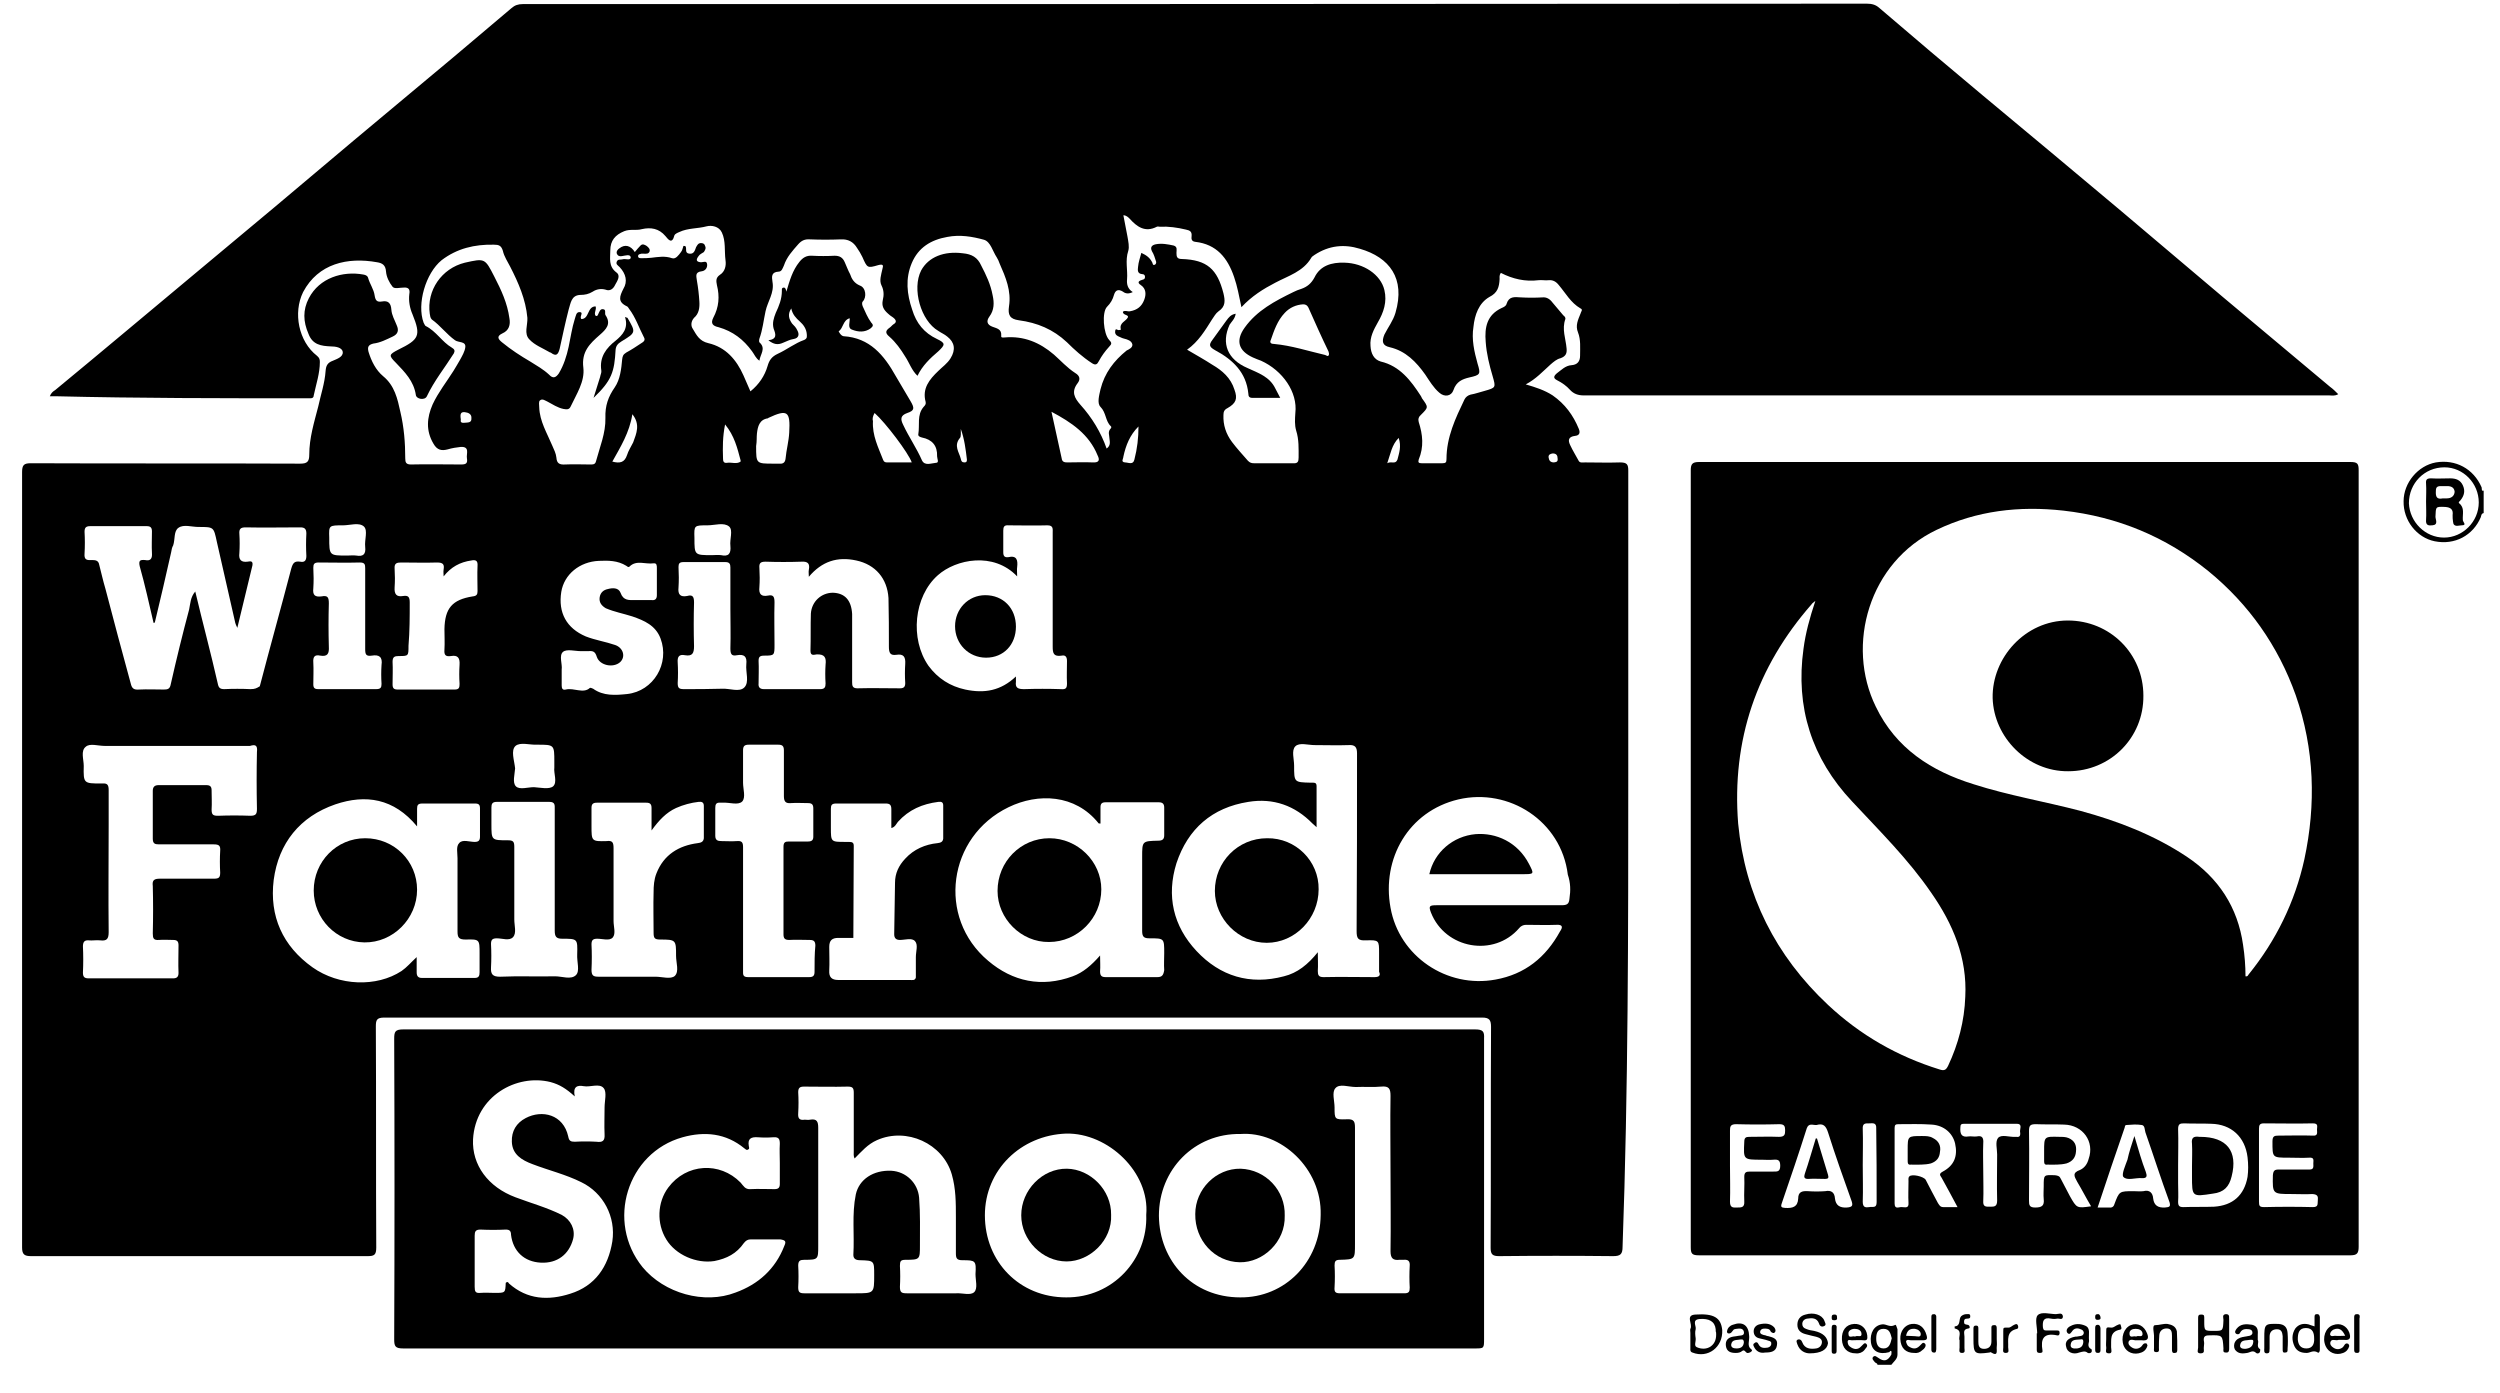 <svg xmlns="http://www.w3.org/2000/svg" viewBox="0 0 612 341">
  <style type="text/css">
    .path{fill:#666;}
  </style>  
<g>
	<path d="M607.5,119.3c-2-4.6-6.4-6.9-11.2-6.1c-4.4,0.8-7.9,5-7.9,9.5c-0.1,4.7,3.2,8.9,7.6,9.8c4.9,1,9.4-1.4,11.3-5.9
		c0.1-0.3,0.1-0.9,0.7-1c0-1.8,0-3.7,0-5.5C607.4,120.3,607.6,119.7,607.5,119.3z M598.3,131.6c-4.6,0-8.4-3.8-8.6-8.4
		c0-4.9,3.8-8.8,8.7-8.8c4.6,0,8.4,3.9,8.4,8.6C606.8,127.7,602.9,131.6,598.3,131.6z"/>
	<path d="M463.8,324.4c-1.2,0.6-2-0.3-3-0.2c-2,0.2-3.1,2.1-2.8,4.4c0.3,2.2,2,3.1,4.5,2.4c0.1-0.1,0.3-0.5,0.5-0.2
		c0.1,0.1,0,0.5,0,0.8c-0.9,1.6-1.8,1.8-3.2,0.8c-0.5-0.3-0.8-0.7-1.3-0.2c-0.3,0.5,0.1,0.8,0.5,1.3c0.2,0.2,0.6,0.2,0.6,0.6
		c1.2,0,2.2,0,3.4,0c0.6-0.8,1.5-1.4,1.5-2.5c0-2.1,0-4.2,0-6.2C464.2,324.7,464.2,324.1,463.8,324.4z M461.1,330.1
		c-1.5,0-1.8-1.3-1.8-2.4c0-1.3,0.3-2.4,1.8-2.4c1.5,0,1.7,1.2,2,2.3C462.8,328.9,462.5,330.1,461.1,330.1z"/>
	<path d="M398.6,189.5c0-24.7,0-49.6,0-74.3c0-1.5-0.3-2-2-2c-2.9,0.1-5.8,0-8.6,0c-0.6,0-1.3,0.2-1.6-0.5c-0.7-1.3-1.4-2.4-2-3.7
		c-0.6-1.2-0.5-2.1,1.2-2.3c1-0.1,1.3-0.7,0.9-1.7c-1.4-3.4-3.4-6.1-6.4-8.2c-2-1.3-4.2-2-6.6-2.7c2.5-1.3,4.2-3.2,6.1-4.9
		c0.7-0.6,1.5-1.3,2.4-1.5c1.4-0.5,1.6-1.3,1.5-2.4c-0.2-2.4-1.2-4.7-0.3-7.2c0.1-0.3-0.2-0.7-0.5-0.9c-0.9-1-1.8-2.2-2.7-3.2
		c-0.6-0.8-1.4-1.3-2.4-1.2c-1.7,0.1-3.6,0.1-5.3,0c-1.6-0.1-2.9-0.3-3.5,1.6c-0.1,0.5-0.7,0.8-1.2,1c-3.6,1.7-4.2,4.7-3.9,8.3
		c0.2,2.9,0.9,5.7,1.7,8.4c0.8,2.8,0.8,2.8-2,3.6c-1.2,0.3-2.2,0.7-3.4,0.9c-0.7,0.2-1.2,0.6-1.5,1.2c-2.2,4.6-4.4,9.2-4.4,14.6
		c0,0.8-0.2,1-1,1c-1.7,0-3.5,0-5.1,0c-0.7,0-0.9-0.2-0.7-0.9c1.3-3.1,1-6.1,0-9.2c-0.2-0.7,0-1.3,0.6-1.8c1.8-1.8,1.8-1.8,0.2-4
		c-0.1-0.2-0.2-0.5-0.3-0.6c-2.4-3.7-5.1-7.3-9.8-8.4c-1.7-0.5-2.4-2-2.5-3.8c-0.2-2.2,0.8-4,1.8-5.8c1.4-2.4,2.3-5,1.6-7.9
		c-0.9-3.8-5.1-6.6-9.8-6.7c-3.1-0.1-5.9,0.7-7.3,3.6c-0.8,1.5-1.8,2.3-3.2,2.8c-0.7,0.2-1.4,0.5-2,0.8c-4.5,2.2-8.9,4.5-11.9,8.7
		c-2.3,3.2-1.5,5.7,2,7.3c0.7,0.3,1.4,0.6,2,0.8c5.3,2.4,9,7.7,8.4,12.8c-0.1,1.5-0.2,2.9,0.2,4.3c0.7,2.2,0.6,4.4,0.6,6.6
		c0,1-0.2,1.5-1.4,1.4c-3.1,0-6.4,0-9.5,0c-0.6,0-1-0.1-1.5-0.6c-1.3-1.5-2.7-3-3.9-4.6c-1.5-2-2.2-4.2-2.1-6.6c0-0.8,0.2-1.3,1-1.7
		c2.1-1.2,2.5-2.3,1.7-4.5c-0.9-2.9-3-4.7-5.4-6.1c-2-1.3-4-2.4-6.2-3.7c2.8-2,4.4-4.7,6.1-7.4c0.5-0.7,0.9-1.5,1.6-2
		c1.8-1.2,1.6-2.7,1.2-4.4c-1.5-5.9-4-8.2-10.2-8.4c-1.2,0-1.3-0.6-1.3-1.5c0-0.7,0.3-1.5-0.7-1.8c-1.4-0.3-2.9-0.6-4.4-0.3
		c-0.9,0.2-1.4,0.7-0.9,1.7c0.5,0.8,0.7,1.6,1,2.5c0.1,0.2,0,0.7-0.3,0.8c-0.5,0.2-0.5-0.2-0.6-0.5c-0.6-1.2-1.4-1.8-2.7-2.4
		c-0.3,1.2-0.7,2.2-0.8,3.4c-0.1,0.8-0.2,1.7,1,1.8c0.5,0,0.7,0.3,0.7,0.7c0,0.5-0.3,0.6-0.7,0.7c-0.7,0.2-1.4,0.6-0.3,1.3
		c1.3,0.9,1.3,2.3,0.8,3.6c-0.6,1.6-1.7,2.5-3.5,2.8c-0.6,0.1-1.2-0.3-1.7,0.1c-0.1,0.9,1.5,0.7,1.2,1.4c-0.5,1-2.2,1.3-1.7,3
		c0,0-0.3,0.1-0.5,0.1c-0.3,0.1-0.8-0.6-0.9,0.2c-0.1,0.6,0.1,1,0.7,1.3c0.5,0.2,1,0.5,1.5,0.6c0.8,0.2,1.8,0.5,2,1.4
		c0.1,0.8-0.8,1.2-1.4,1.5c-3.1,2.5-5.4,5.5-6.4,9.5c-0.3,1.4-0.9,3.4,0,4.3c1.4,1.4,1.2,3.5,2.5,4.7c0.2,0.2,0.2,0.3,0,0.6
		c-0.8,0.8-0.3,1.7-0.3,2.5c0.1,0.8,0.3,1.7-0.7,2.4c-1.4-4-3.6-7.6-6.4-10.7c-1.5-1.7-2.3-3.2-0.7-5.3c0.7-0.9,0.6-1.8-0.6-2.5
		c-2-1.3-3.5-3-5.2-4.5c-3.5-3-7.4-4.6-12-4.2c-0.5,0-1,0.2-0.9-0.5c0.1-1.5-1-1.7-2.1-2.1c-1.4-0.5-1.6-1.4-0.8-2.5
		c1.2-1.6,1.2-3.4,0.8-5.2c-0.5-2.7-1.6-5-2.8-7.3c-0.9-2-2.3-2.8-4.5-3c-4.6-0.6-8.4,0.9-10.2,4.2c-2.3,4.5-0.1,12.3,4.2,14.8
		c0.7,0.5,1.5,0.8,2.2,1.4c1.8,1.4,2.1,3.2,0.8,5.3c-0.8,1.3-2,2.1-3,3.1c-2.2,2.1-4,4.3-3.1,7.6c0.1,0.5-0.1,0.8-0.5,1.2
		c-1.7,2-0.9,4.4-1.3,6.7c-0.1,0.5,0.5,0.7,0.9,0.8c2.5,0.5,3.8,2,3.7,4.6c0,0.6,0.6,1.6-0.3,1.6c-1.2,0.1-2.7,0.8-3.4-0.6
		c-1.3-3-3.2-5.7-4.6-8.7c-0.7-1.4-0.7-2.3,1-2.9c1.8-0.6,1.8-1.2,0.8-2.9c-1.2-2.1-2.4-4-3.6-6.1c-2.9-5.2-6.4-9.4-12.8-9.8
		c-0.7-0.1-1.2-1.2-1.2-1.2c1.2-0.8,1-2.7,2.7-3.2c0.1,1-0.6,2.4,0.6,2.8c1.5,0.6,3.1,0.7,4.5-0.3c0.6-0.5,0.8-0.8,0.2-1.4
		c-0.9-1.2-1.5-2.7-2.1-4c-0.1-0.3-0.3-0.8,0-1.2c1-1,0.8-3.4-0.7-3.9c-1.4-0.6-2-1.6-2.4-2.8c-0.5-0.9-0.8-1.8-1.3-2.9
		c-0.5-1.2-1.3-1.6-2.5-1.6c-1.8,0.1-3.7,0.1-5.5,0c-1.4-0.1-2.3,0.5-3.1,1.5c-1.7,2.1-2.4,4.6-3.2,7.3c-0.1-0.5-0.2-1-0.6-1
		c-0.6,0-0.5,0.5-0.5,0.8c0,2-0.7,3.7-1.5,5.4c-0.5,1.3-0.9,2.5-0.5,3.9c0.5,1.3,0.9,2.5-1.3,2.8c1.3,1,2.3,1.2,3.6,0.6
		c0.8-0.3,1.7-0.8,2.5-0.9c1.4-0.2,1.5-1.2,1-2.1c-0.3-0.7-0.8-1.2-1.3-1.7c-0.7-1-1.2-2.2-0.2-3.7c0.3,1.5,1.2,2.4,2.1,3.2
		s1.6,1.8,1.7,3.1c0,0.5,0.2,1-0.6,1.4c-2.3,0.8-4.3,2.4-6.5,3.4c-1.5,0.7-2.1,1.6-2.5,3c-0.7,2.4-2.1,4.5-4.2,6.2
		c-0.6-1.4-1.2-2.7-1.7-3.9c-1.7-3.8-4.3-6.9-8.6-7.9c-2.2-0.5-2.9-2-3.8-3.5c-0.5-0.7-0.5-1.8,0.3-2.7c1.2-1,1.4-2.5,1.3-4
		c-0.1-1.7-0.3-3.4-0.6-5.1c-0.1-1-0.6-2.1,1.2-2.3c0.8-0.1,1.4-0.8,1.3-1.7c-0.1-1-0.9-0.5-1.5-0.5c-1.3-0.1-1.2-0.7-0.6-1.5
		c0.3-0.5,0.9-0.7,1.3-1c0.3-0.5,0.6-0.9,0.3-1.5c-0.1-0.5-0.5-0.7-1-0.7c-0.7,0-0.9,0.5-1.2,1c-0.3,0.8-0.5,1.7-1.6,1.6
		c-1.3-0.1-0.6-1.3-1-1.8c0-0.1-0.2-0.1-0.5-0.1c-0.2,0.5-0.2,1-0.6,1.5c-0.6,0.8-1.3,1.8-2.2,1.5c-1.7-0.6-3.4-0.3-5.1-0.1
		c-0.8,0.1-1.6,0.1-2.4,0.1c-0.3,0-0.8,0-0.8-0.5c0-0.5,0.5-0.5,0.8-0.6c0.2,0,0.5,0,0.7,0c0.5,0,1,0.1,1.3-0.5
		c0.2-0.6-0.2-1-0.7-1.4c-0.5-0.3-1-0.6-1.5-0.1c-0.5,0.5-0.9,1-1.4,1.6c-1-1.6-2.4-2-3.8-0.9c-0.3,0.2-0.8,0.7-0.6,1.3
		c0.2,0.5,0.6,0.7,1.2,0.6c0.8-0.1,2.1-0.6,2.2,0.3c0,0.9-1.4,0.2-2.1,0.5c-0.5,0.1-1-0.1-1.3,0.5c-0.3,0.7,0.2,0.9,0.7,1.4
		c1.5,1.6,2,3.5,0.9,5.3c-0.9,1.8-1.5,3.2,0.9,4.3c0.2,0.1,0.3,0.3,0.5,0.6c1.6,2.1,2.4,4.6,3.6,6.9c0.5,0.8-0.1,1.2-0.6,1.5
		c-1.2,0.8-2.4,1.6-3.7,2.3c-0.8,0.5-0.9,0.9-1,1.7c-0.2,2.3-0.5,4.9-1.8,6.8c-1.6,2.3-2.4,4.5-2.3,7.5c0.1,3.7-1.4,7.2-2.3,10.6
		c-0.2,0.9-0.9,0.8-1.5,0.8c-2,0-4-0.1-6,0c-1.5,0.1-2.1-0.3-2.2-1.7c-0.1-1-0.6-2-1-2.9c-1.3-3.1-3.1-6-3.2-9.4
		c0-0.6-0.2-1.4,0.2-1.7c0.6-0.5,1.3,0.1,1.8,0.3c1.3,0.7,2.5,1.5,3.9,1.8c0.7,0.1,1.4,0.3,1.8-0.6c1.4-3,3.5-6.1,3.1-9.5
		c-0.5-3.9,1.6-5.9,4-8c1.6-1.4,2.9-2.7,1.4-4.9c-0.2-0.5,0.2-1.3-0.5-1.4c-0.8-0.2-1,0.7-1.3,1.3c-0.1,0.2-0.2,0.5-0.6,0.3
		c-0.5-0.7,0.3-1.5,0-2.3c-2.1,0-1.5,3.1-3.5,3.1c-0.5-0.6,0.6-1.6-0.3-1.7c-1-0.1-1,0.9-1.3,1.7c-0.7,2.2-1,4.5-1.5,6.8
		c-0.5,2.3-1.2,4.5-2.4,6.5c-0.7,1-1.4,1.4-2.4,0.3c-1.4-1.3-3-2.2-4.6-3.2c-2.4-1.4-4.7-2.9-6.9-4.7c-1-0.8-1.4-1.5,0.1-2.2
		c1.6-0.7,2-2.1,1.7-3.7c-0.5-3.7-2-6.9-3.7-10.2c-2.3-4.5-2.3-4.5-7.2-3.4c-5.7,1.4-9.4,6.8-8.6,12.5c0.1,0.5,0.1,1,0.5,1.4
		c2.1,1.5,3.6,3.6,5.7,5.1c0.8,0.6,2.7,0.2,2.5,1.7c-0.1,1-0.8,2.2-1.3,3.1c-0.5,0.9-1,1.7-1.6,2.7c-1.7,2.7-3.7,5.2-5.1,8.2
		c-1.4,3.2-1.7,6.4,0.2,9.6c0.9,1.6,2,1.8,3.5,1.4c1-0.3,2.2-0.5,3.2-0.6c2.3-0.1,1.3,1.7,1.5,2.8c0.2,1.2-0.2,1.5-1.4,1.5
		c-4,0-8.2-0.1-12.3,0c-1.2,0-1.4-0.5-1.4-1.5c0-3.8-0.3-7.6-1.2-11.4c-0.7-3.2-1.4-6.4-4.2-8.7c-1.8-1.5-2.9-3.7-3.6-6
		c-0.3-1.2,0-1.7,1.2-2c1.7-0.2,3.2-1,4.7-1.7c1.3-0.6,1.6-1.5,1-2.8c-0.5-1.3-1.2-2.4-1.3-3.8c-0.1-1.5-0.7-2.3-2.3-2
		c-1.2,0.2-1.6-0.2-1.8-1.5c-0.2-1.5-1.2-2.8-1.6-4.3c-0.2-0.6-0.7-0.7-1.2-0.8c-5-0.9-10.7,0.8-13.3,5.8c-1.5,2.9-1.4,5.7-0.1,8.7
		c1,2.7,3.1,3,5.5,3.1c1,0,2.8,0.2,2.9,1.4s-1.5,1.7-2.4,2.1c-1.4,0.5-1.7,1.3-1.8,2.5c-0.2,3-1.2,5.9-1.8,8.7
		c-1,3.9-2.2,7.7-2.2,11.8c0,1.7-0.5,2.2-2.2,2.2c-22-0.1-43.9,0-66-0.1c-1.7,0-2.1,0.5-2.1,2.2c0,63.2,0,126.6,0,189.8
		c0,1.7,0.6,2.1,2.2,2.1c27.5,0,54.9,0,82.4,0c1.6,0,2.1-0.3,2.1-2.1c-0.1-18,0-36.1-0.1-54.1c0-1.6,0.2-2.2,2.1-2.2
		c89.6,0,179.1,0,268.7,0c1.8,0,2.2,0.6,2.2,2.3c-0.1,18,0,36.1-0.1,54.1c0,1.6,0.5,2,2.1,2c9.2-0.1,18.6-0.1,27.9,0
		c1.8,0,2.3-0.5,2.3-2.3C398.6,266.5,398.6,228,398.6,189.5z M113.6,103.5c-1.2,0.1-0.7-0.8-0.8-0.9c-0.2-1.3,0-1.8,1-1.7
		c0.9,0.1,1.7,0.5,1.6,1.5C115.5,103.6,114.4,103.4,113.6,103.5z M100.3,147.5c0-1.3-0.3-1.8-1.6-1.6c-1.7,0.3-2.2-0.5-2.1-2.1
		c0.1-1.5,0.1-3,0-4.6c-0.1-1.3,0.5-1.5,1.6-1.5c2.9,0,5.9,0.1,8.8,0c1.5,0,1.8,0.5,1.6,1.7c-0.1,0.6,0,1.2,0,1.7
		c1.8-2.3,4-3.5,6.8-3.9c1-0.2,1.6,0,1.5,1.3c-0.1,2.1,0,4.2,0,6.2c0,0.8-0.2,1.2-1.2,1.3c-5,0.8-6.8,2.9-6.9,8c0,1.6,0.1,3.4,0,5
		c-0.1,1.3,0.2,1.8,1.6,1.6c1.7-0.3,2.2,0.5,2.1,2.1c-0.1,1.6-0.1,3.1,0,4.7c0,0.9-0.1,1.4-1.2,1.4c-4.6,0-9.2,0-13.9,0
		c-1,0-1.3-0.3-1.3-1.3c0-1.8,0.1-3.7,0-5.5c0-1.2,0.5-1.4,1.5-1.4c2.4,0,2.4,0,2.4-2.5C100.3,154.5,100.3,151,100.3,147.5z
		 M84,128.6c1.7,0,3.9-0.8,5.1,0.3c1,1,0.1,3.2,0.3,5c0.2,1.8-0.5,2.4-2.2,2.1c-0.7-0.1-1.5,0-2.2,0c-4.4,0-4.4,0-4.4-4.4
		C80.5,128.6,80.5,128.6,84,128.6z M80.5,158.3c-0.1-3.6-0.1-7,0-10.6c0-1.5-0.3-2-1.8-1.7c-1.6,0.2-2.2-0.3-2-2
		c0.1-1.6,0.1-3.2,0-5c0-0.9,0.2-1.3,1.3-1.3c3.4,0,6.7,0.1,10.1,0c1.2,0,1.3,0.5,1.3,1.4c0,3.4,0,6.7,0,10.1c0,3.2,0,6.5,0,9.7
		c0,1.3,0.2,1.8,1.6,1.6c1.8-0.3,2.7,0.3,2.4,2.3c-0.1,1.5-0.1,3,0,4.6c0,0.9-0.2,1.3-1.3,1.3c-4.7,0-9.5,0-14.2,0
		c-0.9,0-1.2-0.3-1.2-1.2c0-1.7,0.1-3.6,0-5.3c-0.1-1.4,0.3-2,1.7-1.7C80.2,160.8,80.6,160,80.5,158.3z M62.9,184.1
		c-0.1,4.6-0.1,9.2,0,13.9c0,1.2-0.2,1.7-1.6,1.7c-2.7-0.1-5.2-0.1-7.9,0c-1.2,0-1.6-0.2-1.6-1.5c0.1-1.6,0-3.1,0-4.7
		c0-0.9-0.3-1.3-1.3-1.3c-3.9,0-7.9,0-11.7,0c-1,0-1.4,0.5-1.4,1.4c0,3.9,0,7.9,0,11.7c0,1.2,0.5,1.4,1.5,1.4c4.5,0,8.9,0,13.4,0
		c1.3,0,1.7,0.3,1.6,1.6c-0.1,1.7-0.1,3.6,0,5.3c0,1.2-0.3,1.5-1.5,1.5c-4.4,0-8.8,0-13.2,0c-1.4,0-2,0.3-1.8,1.8
		c0.1,3.8,0.1,7.7,0,11.6c0,1.2,0.2,1.7,1.5,1.6c1.2-0.1,2.3,0,3.5,0c0.9,0,1.3,0.3,1.3,1.3c0,2.3-0.1,4.5,0,6.8
		c0,1-0.5,1.3-1.3,1.3c-6.9,0-13.8,0-20.7,0c-1,0-1.4-0.3-1.4-1.4c0.1-2.1,0.1-4.3,0-6.4c0-1,0.3-1.6,1.4-1.5c0.9,0.1,1.8-0.1,2.8,0
		c1.6,0.2,2.1-0.3,2.1-2c-0.1-8.8,0-17.6,0-26.4c0-2.8,0-5.7,0-8.4c0-1.2-0.3-1.7-1.5-1.6c-0.1,0-0.2,0-0.3,0c-4.3,0-4.4,0-4.3-4.3
		c0-1.6-0.8-3.7,0.5-4.7c1-0.9,3-0.2,4.6-0.2c5.5,0,11,0,16.5,0c6.4,0,12.7,0,19.1,0C62.5,182.2,63.1,182.4,62.9,184.1z M61.3,168.7
		c-2.1-0.1-4.3-0.1-6.4,0c-1,0-1.4-0.3-1.6-1.4c-1.7-7.5-3.7-14.9-5.5-22.5c-1.2,1.4-1.2,3-1.5,4.4c-1.6,6-3.1,12.1-4.5,18.3
		c-0.2,1.2-0.8,1.3-1.7,1.3c-2,0-4-0.1-6,0c-1.3,0.1-1.8-0.2-2.1-1.5c-2.1-7.7-4.2-15.5-6.2-23.2c-0.6-2-1-3.9-1.5-5.8
		c-0.2-1.2-1-1.2-2-1.2c-1.3,0.1-1.7-0.3-1.6-1.6c0.1-1.7,0.1-3.6,0-5.3c0-1,0.3-1.4,1.4-1.4c4.6,0,9.1,0,13.8,0
		c0.9,0,1.3,0.3,1.3,1.3c0,1.7-0.1,3.6,0,5.3c0.1,1.3-0.3,2-1.7,1.7c-1.2-0.1-1.6,0.1-1.3,1.5c1.3,4.6,2.3,9.2,3.4,13.9
		c0.1,0,0.2-0.1,0.3-0.1c1.4-5.8,2.7-11.4,4-17.2c0.1-0.6,0.2-1.2,0.5-1.7c0.5-1.5,0.1-3.5,1.3-4.3c1.3-0.9,3.2-0.2,4.9-0.2
		c3.8,0,3.7,0,4.5,3.7c1.5,6.6,3,13.2,4.5,19.8c0.1,0.3,0.2,0.6,0.5,1.2c1.3-5.3,2.5-10.3,3.7-15.3c0.2-1.2-0.6-1-1.2-0.9
		c-1.6,0.2-2.2-0.5-2-2.1c0.1-1.6,0.1-3.1,0-4.7c-0.1-1.2,0.3-1.6,1.5-1.6c4.5,0.1,8.9,0,13.4,0c1,0,1.5,0.3,1.5,1.5
		c-0.1,1.8-0.1,3.7,0,5.5c0,1.2-0.5,1.6-1.5,1.4c-1.4-0.2-1.8,0.3-2.2,1.7c-2.5,9.6-5.2,19.2-7.7,28.8
		C62.8,168.5,62.4,168.7,61.3,168.7z M112,210.1c0,6,0,12,0,17.9c0,1.5,0.3,2,2,2c3.4-0.1,3.4,0,3.4,3.4c0,1.5,0,3,0,4.6
		c0,0.9-0.2,1.4-1.2,1.4c-4.3,0-8.7,0-12.9,0c-1,0-1.3-0.5-1.3-1.4c0-1.2,0-2.3,0-3.7c-1.4,1.3-2.4,2.5-3.7,3.4
		c-6.1,4-15.3,3.7-21.8-0.9c-7.3-5.2-10.6-12.5-9.5-21.4c1.2-9,6.4-15.5,15.1-18.5c7.4-2.5,14.3-1.5,20,5.4c0-1.7,0-3,0-4.3
		c0-0.9,0.2-1.3,1.3-1.3c4.3,0,8.7,0,12.9,0c0.9,0,1.2,0.3,1.2,1.2c0,2.3,0,4.6,0,6.9c0,0.9-0.3,1.3-1.3,1.3c-1.3,0-3-0.7-3.8,0.3
		C111.6,207.2,112,208.8,112,210.1z M311.9,84.2c-0.6,0-1.2-0.2-0.8-1c0.8-2.3,1.6-4.7,3.4-6.6c1.2-1.3,2.8-2,4.5-2.1
		c0.6,0,1,0.2,1.3,0.8c1.6,3.6,3.2,7.2,4.9,10.7c0.1,0.2,0.2,0.7,0.1,0.9c-0.2,0.5-0.6,0.1-0.9,0C320.1,85.9,316.2,84.6,311.9,84.2z
		 M275,111.8c0.6-2.8,1.6-5.3,3.7-7.4c0,2.8-0.3,5.4-1,8.1c-0.3,1.4-1.5,0.7-2.3,0.7C274.3,113.1,275,112.3,275,111.8z M268.7,111.5
		c0.5,1,0.5,1.8-1.2,1.7c-2.1-0.1-4.2,0-6.2,0c-0.7,0-1.3-0.1-1.4-1c-0.8-3.7-1.6-7.4-2.5-11.4C262.3,103.4,266.6,106.3,268.7,111.5
		z M235,107.2c0.3-0.3,0.2-1.3,0.2-2.2c0.9,2.5,1.2,5,1.5,7.5c0,0.5-0.1,0.7-0.6,0.7c-0.6,0-0.8-0.3-0.9-0.9
		C234.8,110.7,233.4,109.1,235,107.2z M229.6,140.8c4.4-3.9,13.6-5.8,19.4,0.3c0-1-0.1-1.7,0-2.3c0.2-1.7-0.1-2.9-2.2-2.4
		c-0.9,0.1-1.2-0.3-1.2-1.2c0-1.7,0-3.6,0-5.3c0-0.9,0.2-1.4,1.3-1.3c3.1,0,6.4,0.1,9.5,0c1.5,0,1.3,0.9,1.3,1.8
		c0,9.2,0,18.6,0,27.9c0,1.6,0.2,2.5,2.2,2.2c0.9-0.2,1.3,0.3,1.3,1.3c0,1.8-0.1,3.7,0,5.5c0,1.2-0.3,1.5-1.5,1.4c-3-0.1-6-0.1-9,0
		c-1.5,0-2.2-0.3-2-1.8c0-0.2,0-0.6,0-1.3c-3.7,3.5-7.7,4.2-12.4,3.2c-3.7-0.8-6.7-2.7-9-5.8C222.7,156.4,223.7,146,229.6,140.8z
		 M214.1,101.1c2.7,2.4,8.3,9.8,9.1,12.1c-2.1,0-4,0-6,0c-0.5,0-0.8-0.1-1-0.6c-1.2-3.1-2.7-6-2.5-9.5
		C213.5,102.5,213.7,101.8,214.1,101.1z M185.3,106.1c0.2-1.7,0.6-3.4,2.7-3.7l0.1-0.1c4.7-2.2,5.4-1.6,5.1,3.6
		c-0.1,2.1-0.7,4.2-0.9,6.4c-0.1,0.9-0.6,1.3-1.5,1.2c-0.5,0-0.9,0-1.5,0c-4.2,0-4.2,0-4.2-4.3C185.3,108,185.2,107,185.3,106.1z
		 M177.5,103.9c2.3,2.8,3,5.8,3.8,8.8c0,0.1,0,0.3,0,0.3c-1,0.7-2.2,0.1-3.4,0.3c-0.8,0.1-0.9-0.5-0.9-1
		C176.9,109.5,176.9,106.9,177.5,103.9z M173.2,128.6c1.8,0,4-0.8,5.3,0.3c1,0.9,0.1,3.1,0.3,4.7c0.2,2-0.5,2.7-2.3,2.3
		c-0.7-0.1-1.5,0-2.2,0c-4.3,0-4.3,0-4.3-4.2C169.9,128.6,169.9,128.6,173.2,128.6z M154.8,101.4c2,2.5,1,4.7,0.2,6.9
		c-0.5,1-1.2,2.1-1.5,3.1c-0.6,1.8-1.7,2.1-3.6,1.6C151.9,109.4,154.1,105.9,154.8,101.4z M126.2,182.6c1.2-1,3.5-0.2,5.3-0.3
		c4.2,0,4.2,0,4.2,4.2c0,0.3,0,0.7,0,1.4c-0.2,1.4,0.8,3.6-0.3,4.6c-1,0.8-3.1,0.3-4.7,0.2c-1.5,0-3.5,0.7-4.4-0.2
		c-0.9-0.9-0.3-2.9-0.2-4.4C125.9,186.1,125,183.7,126.2,182.6z M141,238.7c-1.2,1.2-3.4,0.3-5.1,0.3c-4.5,0.1-9-0.1-13.5,0.1
		c-1.8,0-2.3-0.6-2.2-2.3c0.1-1.8,0.1-3.8,0-5.7c0-1,0.3-1.4,1.4-1.4c1.4,0,3.1,0.7,4-0.3c0.9-1,0.3-2.8,0.3-4.3
		c0-5.9,0-11.8,0-17.8c0-1.3-0.3-1.6-1.6-1.6c-4,0-4,0-4-4c0-1.4,0-2.7,0-4c0-0.9,0.2-1.4,1.3-1.4c4.3,0,8.7,0,12.9,0
		c1.4,0,1.3,0.8,1.3,1.7c0,5,0,10.1,0,15c0,5,0,9.9,0,14.8c0,1.4,0.3,2,1.8,2c3.8,0,3.8,0,3.7,3.8C141.2,235.5,142,237.7,141,238.7z
		 M138.5,168.8c-0.8,0.2-1-0.3-1-1c0-1.3,0-2.4,0-3.9c0.2-1.3-0.7-3.4,0.3-4.3c0.9-0.8,2.9-0.2,4.4-0.2c0.6,0,1.3,0,1.8,0
		c1.2-0.1,1.7,0.1,2.1,1.4c0.7,2.1,4,2.8,5.7,1.3c1.4-1.3,0.8-3.5-1.2-4.2c-2.3-0.8-4.9-1.2-7.2-2.1c-4.7-2-6.8-5.8-6-10.9
		c0.7-4.3,4.5-7.4,9.2-7.6c2.3-0.1,4.6-0.1,6.7,1.2c0.2,0.1,0.5,0.5,0.8,0.2c1.7-1.7,3.9-0.5,5.9-0.8c0.8-0.1,0.8,0.6,0.8,1.2
		c0,2.2,0,4.4,0,6.6c0,1-0.5,1.3-1.3,1.2c-1.4,0-2.7,0-4,0c-1.5,0-2.9,0.2-3.6-1.8c-0.5-1.3-2-1.2-3.1-0.9c-1,0.2-1.8,0.8-2,2
		c-0.2,1.3,0.5,2.1,1.5,2.7c2.1,0.9,4.3,1.3,6.5,2c2.9,1,5.7,2.2,6.9,5.4c2.3,6.1-1.7,12.9-8.2,13.6c-2.9,0.3-5.8,0.5-8.3-1.3
		c-0.2-0.1-0.7-0.3-0.8-0.2C142.8,169.9,140.5,168.3,138.5,168.8z M170.8,206.4c-4.6,0.6-8.3,2.8-10.1,7.4c-0.6,1.5-0.7,3.1-0.7,4.6
		c-0.1,3.4,0,6.6,0,9.9c0,1.3,0.2,1.7,1.6,1.7c3.9,0,3.9,0.1,3.9,4c0,1.7,0.8,3.8-0.3,4.9c-1,0.9-3.1,0.2-4.7,0.2
		c-4.6,0-9.2,0-13.9,0c-1.3,0-1.8-0.2-1.8-1.7c0.1-2.1,0.1-4.2,0-6.2c0-1,0.3-1.4,1.4-1.4c1.3,0,3,0.6,3.8-0.3
		c0.8-0.9,0.2-2.7,0.2-4c0-5.9,0-11.8,0-17.8c0-1.4-0.2-2-1.7-1.8c-3.7,0.1-3.7,0-3.7-3.7c0-1.5,0-2.9,0-4.4c0-0.9,0.3-1.3,1.3-1.3
		c4,0,8.1,0,12.1,0c0.9,0,1.3,0.3,1.3,1.3c0,1.6,0,3.4,0,5.5c1.8-2.5,3.6-4.4,6-5.5c1.8-0.8,3.7-1.3,5.5-1.5c0.8-0.1,1.3,0.1,1.3,1
		c0,2.7,0,5.2,0,7.9C172.2,206.1,171.6,206.3,170.8,206.4z M167.4,168.7c-1.2,0-1.5-0.3-1.5-1.5c0.1-1.6,0.1-3.4,0-5
		c-0.1-1.4,0.3-2.1,1.8-1.8c1.8,0.3,2.2-0.5,2.2-2.2c-0.1-3.6-0.1-7.2,0-10.7c0-1.4-0.3-2-1.7-1.6c-1.6,0.3-2.3-0.3-2.1-2.1
		c0.1-1.6,0.1-3.2,0-5c0-0.8,0.2-1.2,1.2-1.2c3.5,0,6.8,0,10.3,0c1,0,1.2,0.5,1.2,1.3c0,3.4,0,6.7,0,10.1c0,3.2,0.1,6.5,0,9.7
		c0,1.3,0.2,2,1.6,1.7c1.8-0.3,2.5,0.3,2.3,2.2c-0.2,2,0.8,4.4-0.5,5.7c-1.2,1.2-3.6,0.2-5.4,0.3
		C173.7,168.7,170.5,168.7,167.4,168.7z M199.4,237.9c0,0.9-0.3,1.3-1.3,1.3c-5,0-10.1,0-15,0c-1.3,0-1.2-0.7-1.2-1.5
		c0-5,0-10.1,0-15c0-5.1,0-10.2,0-15.3c0-1.2-0.3-1.6-1.5-1.5c-1.3,0.1-2.5,0-3.8,0c-0.9,0-1.5-0.2-1.5-1.3c0-2.3,0-4.5,0-6.8
		c0-0.9,0.2-1.4,1.3-1.3c0.2,0,0.3,0,0.6,0c1.6-0.1,3.7,0.7,4.7-0.3c0.9-1,0.2-3,0.2-4.6c0-2.7,0-5.2,0-7.9c0-1,0.3-1.4,1.4-1.4
		c2.4,0,4.7,0,7.2,0c1,0,1.4,0.3,1.4,1.4c0,3.7,0,7.4,0,11.2c0,1.4,0.5,1.8,1.7,1.7c1.4-0.1,2.8,0,4.2,0c0.9,0,1.3,0.3,1.3,1.3
		c0,2.3,0,4.6,0,6.9c0,0.8-0.3,1.2-1.3,1.2c-1.6,0-3.1,0-4.7,0c-0.9,0-1.3,0.2-1.3,1.3c0,7.2,0,14.3,0,21.4c0,1,0.3,1.4,1.4,1.4
		c1.6-0.1,3.4,0,5,0c1,0,1.4,0.3,1.4,1.4C199.4,233.5,199.4,235.7,199.4,237.9z M202.1,162.7c-0.1,1.5-0.1,3,0,4.6
		c0,0.9-0.2,1.4-1.3,1.4c-4.6,0-9.1,0-13.8,0c-1,0-1.4-0.5-1.3-1.4c0-1.8,0.1-3.7,0-5.5c0-1,0.3-1.3,1.4-1.3c2.5,0,2.5-0.1,2.5-2.7
		c0-3.5-0.1-6.8,0-10.3c0-1.3-0.2-2-1.6-1.7c-1.6,0.3-2.3-0.3-2.1-2.1c0.1-1.5,0.1-3,0-4.6c-0.1-1.2,0.2-1.6,1.5-1.6
		c2.9,0.1,5.9,0.1,8.8,0c1.6-0.1,2.1,0.5,1.8,2c-0.1,0.5,0,0.9,0,1.7c3.2-3.8,7-5,11.6-4c4.7,1,7.6,4.4,7.9,9.2
		c0.1,3.9,0.1,8,0.1,11.9c0,1.5,0.3,2.2,1.8,2c1.8-0.3,2.3,0.5,2.2,2.2c-0.1,1.6-0.1,3.1,0,4.7c0,0.9-0.3,1.3-1.3,1.3
		c-3.5,0-6.9-0.1-10.4,0c-1.2,0-1.3-0.6-1.3-1.5c0-5.1,0-10.2,0-15.1c0-0.6,0-1.2,0-1.6c-0.2-3.4-1.8-5.1-4.7-5.2
		c-2.8,0-5.2,2.1-5.4,5.1c-0.1,3,0,6.1-0.1,9.1c0,1.3,0.8,1,1.5,0.9C201.9,160.1,202.3,161,202.1,162.7z M229.5,206.4
		c-3,0.3-5.8,1.5-7.9,3.8c-1.6,1.7-2.5,3.6-2.5,5.9c-0.1,4.2-0.1,8.4-0.2,12.6c0,1,0.5,1.4,1.4,1.4c1.3,0,2.9-0.6,3.7,0.3
		c0.8,0.9,0.2,2.5,0.2,3.9c0,1.6,0,3.4,0,5c-0.2,0.8-0.9,0.6-1.5,0.6c-5.8,0-11.7,0-17.5,0c-1.6,0-2.3-0.7-2.2-2.3
		c0.1-2,0-3.9,0-5.8c0-1.6,0.7-2.2,2.2-2.2c1.2,0,2.4,0,3.7,0c0-7.5,0.1-15,0.1-22.5c0-0.8-0.3-1-1.2-1c-0.3,0-0.6,0-0.9,0
		c-3.5,0-3.5,0-3.5-3.5c0-1.5,0-3,0-4.6c0-0.9,0.2-1.3,1.3-1.3c4,0,8.1,0,12.1,0c1,0,1.4,0.3,1.4,1.4c0,1.5,0,3,0,4.6
		c0.9-0.2,1.2-1,1.6-1.5c2.7-3,6-4.4,9.9-4.9c0.8-0.1,1.2,0.1,1.2,0.9c0,2.7,0,5.3,0,8.1C230.8,206.1,230.3,206.3,229.5,206.4z
		 M283.3,239.2c-4.2,0-8.4,0-12.6,0c-1,0-1.4-0.3-1.4-1.4c0.1-1.2,0-2.3,0-3.9c-2.1,2.4-4.2,4.2-6.7,5.1c-7.6,2.8-14.7,1.3-20.7-3.8
		c-12.6-10.6-9.9-30.4,5-37.6c7.2-3.5,16.3-3.2,22,3.9c0,0.1,0.2,0.1,0.5,0.1c0-1.4,0-2.7,0-4c0-0.8,0.3-1.2,1.2-1.2
		c4.4,0,8.7,0,13.1,0c1,0,1.3,0.5,1.3,1.3c0,2.3,0,4.5,0,6.8c0,1-0.5,1.3-1.5,1.3c-3.9,0.1-3.9,0.1-3.9,4c0,6,0,12.1,0,18.1
		c0,1.5,0.5,1.8,1.8,1.8c3.6,0,3.6,0,3.6,3.6c0,1.4-0.1,2.8,0,4.2C284.8,238.8,284.4,239.2,283.3,239.2z M336.5,239.2
		c-4.2,0-8.3-0.1-12.5,0c-1.2,0-1.4-0.5-1.4-1.5c0.1-1.4,0-2.8,0-4.6c-2.4,3-5,5.1-8.3,5.9c-8.3,2.2-15.6,0-21.4-6.2
		c-5.7-6.1-7.4-13.5-4.9-21.5c2.8-8.4,8.7-13.6,17.6-15c6.1-1,11.4,0.9,15.7,5.3c0.2,0.2,0.6,0.5,1,0.9c0-3.6,0-6.8,0-10.1
		c0-0.5-0.2-0.8-0.8-0.8c-0.2,0-0.5,0-0.7,0c-4-0.1-4-0.1-4-4.2c0-1.6-0.7-3.7,0.3-4.7c1-1,3.1-0.3,4.7-0.3c2.8,0,5.7,0.1,8.4,0
		c1.5-0.1,2,0.5,2,2c0,14.4,0,28.9-0.1,43.5c0,1.8,0.3,2.4,2.3,2.3c3.2-0.1,3.2,0,3.2,3.1c0,1.5,0,3,0,4.6
		C338,238.7,337.7,239.2,336.5,239.2z M380.1,111c0.9,0,1.2,0.5,1.2,1.2c0.1,0.8-0.2,0.9-0.9,1c-0.9,0-1.2-0.5-1.3-1.2
		C379,111.3,379.5,111.1,380.1,111z M342.4,107.2c0.7,2.1,0.1,3.7-0.3,5.3c-0.5,1.3-1.5,0.3-2.5,0.9
		C340.4,111.1,340.7,108.9,342.4,107.2z M384.2,220c-0.1,1.4-0.7,1.6-2,1.6c-5.1,0-10.3,0-15.4,0s-10.2,0-15.1,0
		c-1.8,0-2,0.2-1.4,1.8c3.5,8.9,15.4,11,21.6,3.8c0.6-0.7,1.2-0.8,1.8-0.8c2.4,0,4.9,0.1,7.3,0c1.6-0.1,1.6,0.6,0.9,1.6
		c-3.5,6.4-8.6,10.5-15.8,11.8c-11.9,2.2-23.6-5.7-25.7-17.6c-2.2-12,4.4-23.6,16.6-26.5c12.4-2.9,25.2,5.3,26.8,18.4
		C384.5,216.2,384.5,218,384.2,220z"/>
	<path d="M75.1,97.5c0.3,0,0.6,0,0.9,0c0.5,0,0.8-0.2,0.8-0.7c0.6-2.8,1.5-5.4,1.5-8.2c0-0.6-0.1-1-0.7-1.5
		c-4.5-3.5-5.9-10.5-3.4-15.6c3.7-7,10.9-8.6,18.1-7.3c1.3,0.2,2.1,0.7,2.2,2.3c0.1,1.3,0.8,2.7,1.6,3.7c0.5,0.6,1.7,0.2,2.7,0.2
		c1.3-0.1,1.6,0.5,1.4,1.6c-0.2,1.7,0.1,3.4,0.8,5c2.1,5.2,1.6,6.1-3.5,8.6c-2.3,1.2-2.4,1.4-0.6,3.2c2.2,2.3,4.4,4.5,4.9,7.9
		c0.1,1,2.2,1.4,2.7,0.3c1.8-3.8,4.4-7,6.6-10.5c0.3-0.6,0.2-1-0.5-1.4c-2.4-1.4-3.8-4-6.4-5.3c-0.2-0.1-0.3-0.5-0.5-0.8
		c-1.7-4.6,0.5-12.1,4.4-15.3c3.8-2.9,8.1-3.9,12.8-3.8c1.2,0,1.8,0.2,2.2,1.5c0.3,1.4,1.2,2.7,1.8,3.9c2,3.9,3.8,8,4.2,12.5
		c0.1,1.8-0.9,3.9,0.5,5.3c1.3,1.4,3.2,2.1,4.9,3.1c0.1,0.1,0.2,0.1,0.3,0.1c1.3,1,1.8,0.6,2.2-0.9c0.7-3.2,1.4-6.5,2.2-9.6
		c0.5-1.5,0.6-3.5,2.8-3.6c1.2,0,2.1-0.2,3.1-0.8c0.9-0.6,2-0.8,3.1-0.5c1.2,0.5,2-0.3,2.4-1.2c0.5-0.9,1.4-2.2,0.3-3
		c-2-1.5-1.5-3.5-1.5-5.4c0-2.4,1.2-3.8,3.4-4.7c1.5-0.6,2.9-0.1,4.3-0.5c2.2-0.5,4.2-0.2,5.8,1.7c0.6,0.7,1.6,2.2,2.2-0.2
		c0.1-0.3,0.7-0.6,1.2-0.8c2.1-1,4.5-0.8,6.7-1.4c1.2-0.3,3,0,3.7,1.5c1,2.1,0.6,4.5,0.9,6.8c0.2,1.3-0.1,2.8-1.4,3.6
		c-1,0.7-0.9,1.5-0.7,2.5c0.7,2.8,0.5,5.4-0.9,8c-0.7,1.4-0.1,2,1.3,2.3c3.5,1,6.1,3,8.2,5.9c0.6,0.8,0.9,1.7,1.8,2.3
		c0.2-1.6,1.7-3,0-4.5c-0.1-0.1-0.1-0.6,0-0.9c0.8-2.2,1-4.4,1.5-6.7c0.5-2.4,2.2-4.5,1.7-7.2c-0.2-1.3-0.3-2.4,1.5-2.5
		c0.8,0,1-0.9,1.3-1.5c0.7-2.1,2.1-3.6,3.5-5.2c0.8-0.9,1.6-1.3,2.9-1.2c2.5,0.1,5,0.1,7.5,0c1.8-0.1,3.1,0.6,4,2.1
		c0.5,0.7,0.9,1.4,1.3,2.2c1.2,2.7,1.2,2.8,3.9,2c1.2-0.3,1.3,0,1,1c-0.3,1.4-0.8,2.8-0.2,4c0.6,1.2,0.6,2.4,0.3,3.6
		c-0.3,1.4,0.2,2.3,1.2,3.2c0.3,0.3,0.8,0.7,1.3,1c0.8,0.6,1,1.2,0.1,1.7c-0.3,0.2-0.6,0.6-0.9,0.8c-1,0.7-1.2,1.3-0.1,2.2
		c1.6,1.4,2.8,3.1,3.9,4.9c1,1.5,1.6,3.4,3,4.7c1.2-2.5,3.1-4.3,5.1-6c1.7-1.6,1.8-2-0.3-3c-3.2-1.5-5.1-3.9-6.1-7.2
		c-1.3-3.8-1.7-7.6-0.1-11.4c1.6-3.8,4.7-5.7,8.7-6.4c3.1-0.6,6.1-0.1,9,0.7c1.6,0.5,2.1,2.8,3.1,4.3c0.3,0.5,0.5,0.9,0.7,1.5
		c1.5,3.4,2.9,6.7,2.3,10.5c-0.3,2.1,0.2,3.1,2.4,3.4c4.5,0.6,8.4,2.2,11.8,5.4c1.8,1.8,3.8,3.6,6.1,5.1c0.9,0.6,1.3,0.3,1.7-0.5
		c0.7-1.3,1.5-2.4,2.5-3.5c0.7-0.7,0.7-1,0-1.7c-1.4-1.5-1.8-6.8-0.5-8.1c0.9-0.9,1.4-1.8,1.7-2.9c0.3-1,0.9-1.6,2.2-0.8
		c0.6,0.5,1.4,0.6,2.4,0.1c-1.3-0.8-1.5-2-1.4-3.1c0.2-2.3-0.5-4.6,0.3-7c0.3-1,0-2.3-0.2-3.5c-0.3-1.7-0.7-3.5-1-5.2
		c0.7,0,1.2,0.5,1.5,0.8c1.8,2,3.8,3.5,6.7,2c0.2-0.1,0.5,0,0.7,0c2.2-0.1,4.3,0.2,6.4,0.7c1,0.2,1.5,0.5,1.4,1.6
		c-0.1,0.7,0,1.3,0.9,1.4c5.2,0.6,7.9,3.9,9.5,8.6c0.8,2.3,1.2,4.6,1.8,7.4c2.5-2.7,5.4-4.5,8.3-6c3.2-1.7,6.8-2.7,8.8-6.1
		c0.1-0.3,0.6-0.5,0.8-0.7c3.5-2.3,7.2-2.7,11.1-1.5c7.2,2.1,11.2,7.2,8.7,15.7c-0.6,2-1.8,3.5-2.7,5.3c-0.7,1.7-0.5,2.7,1.3,3.1
		c3.9,0.9,6.5,3.6,8.7,6.7c1,1.5,2,3.2,3.4,4.4c1.3,1.2,3,0.9,3.5-0.6c0.7-2.1,2.2-2.7,3.9-3.1c2.7-0.6,2.8-0.8,2-3.4
		c-0.8-2.9-1.5-5.9-1-9c0.3-2.9,1.3-5.8,3.9-7.3c2-1,2.4-2.4,2.5-4.4c0-0.5-0.1-0.9,0.3-1.5c2.9,1.5,6,2.2,9.2,1.8
		c0.8-0.1,1.7,0.1,2.5,0c1-0.1,1.8,0.3,2.5,1.2c1.7,2,2.9,4.3,5.3,5.7c0.7,0.3,0.1,0.8,0,1.3c-0.6,1.5-1.3,2.9-0.6,4.6
		c0.7,1.8,0.5,3.7,0.5,5.7c0,1.4-0.7,2.2-2.1,2.3c-1.5,0.1-2.5,1.2-3.6,2c-0.8,0.7-0.9,1.2,0.1,1.7c1.2,0.6,2.3,1.4,3.1,2.3
		c0.9,1,2,1.4,3.4,1.4c60.8,0,121.6,0,182.5,0c0.7,0,1.3,0.2,2.2-0.3c-0.7-0.7-1.3-1.3-2-1.8c-8.8-7.4-17.7-14.8-26.5-22.2
		c-8.2-6.9-16.4-13.9-24.6-20.8c-11.3-9.5-22.7-19-34-28.4c-8.4-7-16.9-14.2-25.3-21.4c-0.8-0.7-1.7-1-3-1C347.6,1,237.8,1,128,1
		c-1.2,0-2,0.3-2.8,1c-4.7,4-9.5,8-14.2,12c-8.1,6.8-16.2,13.5-24.3,20.3C73.7,45.3,60.8,56.1,47.7,67
		c-11.4,9.5-22.8,19.1-34.2,28.5c-0.5,0.3-1,0.7-1.3,1.5c0.6,0,1,0,1.4,0C33.8,97.5,54.4,97.5,75.1,97.5z"/>
	<path d="M577.4,305.2c0-63.3,0-126.8,0-190.1c0-1.6-0.3-2-2-2c-53.2,0-106.3,0-159.5,0c-1.6,0-2,0.5-2,2c0,31.7,0,63.3,0,95.1
		c0,31.7,0,63.3,0,95.1c0,1.6,0.3,2,2,2c53.2,0,106.3,0,159.5,0C577,307.3,577.4,306.8,577.4,305.2z M443.5,147.9
		c0.1-0.2,0.3-0.3,0.9-0.8c-1.4,4.2-2.4,7.9-2.9,11.7c-2,14.3,2,26.9,11.9,37.4c6.7,7.2,13.8,14.2,19.4,22.4
		c5.3,7.6,8.8,15.9,8.3,25.4c-0.2,5.9-1.7,11.6-4.2,16.9c-0.5,1-0.9,1.3-2.1,0.9c-10.3-3.2-19.4-8.4-27.3-15.8
		c-12.8-12-20.3-26.8-22-44.4C423.9,181.2,430,163.3,443.5,147.9z M431.3,283.9c0.9,0,1.8,0.1,2.8,0c1.2-0.1,1.7,0.1,1.7,1.5
		c0,1.5-0.8,1.4-1.7,1.4c-1.8,0-3.8,0-5.7,0c-1,0-1.4,0.2-1.4,1.3c0.1,2-0.1,4,0,6c0.1,1.5-0.7,1.5-1.7,1.5c-0.9,0-1.8,0.2-1.8-1.4
		c0.1-2.9,0-5.9,0-8.8c0-2.9,0-5.8,0-8.6c0-1,0.1-1.6,1.5-1.6c3.6,0.1,7,0.1,10.6,0c1.2,0,1.4,0.5,1.4,1.5s-0.1,1.6-1.5,1.6
		c-2.4-0.1-4.9,0-7.3,0c-0.8,0-1.2,0.2-1.2,1.2C426.8,283.9,426.7,283.9,431.3,283.9z M452.1,295.6c-1.7,0.1-2.7-0.5-2.9-2.2
		c-0.1-1.5-0.9-2.1-2.4-1.8c-1.4,0.1-2.8,0.1-4.2,0c-1.5-0.1-2.4,0.2-2.4,1.8c-0.1,2.1-1.4,2.4-3.2,2.3c-0.8-0.1-1.2-0.1-0.8-1.2
		c2.1-6.1,4.2-12.3,6.1-18.3c0.5-1.4,1.6-0.7,2.4-0.8c1.7-0.5,2.3,0.3,2.8,1.8c1.8,5.7,3.8,11.3,5.8,16.9
		C453.6,295.1,453.5,295.5,452.1,295.6z M459.4,294.3c0,1.6-1,1-1.8,1.2c-0.8,0.1-1.6,0.2-1.6-1.3c0.1-3,0-6,0-9
		c0-2.9,0.1-5.9,0-8.8c-0.1-1.5,0.7-1.4,1.6-1.4c0.8,0,1.8-0.3,1.7,1.3C459.4,282.4,459.4,288.3,459.4,294.3z M475.7,295.5
		c-0.8,0-1-0.6-1.3-1c-1-1.8-2-3.8-3-5.7c-0.5-0.8-3.4-1.5-4-0.8c-0.3,0.3-0.2,0.8-0.2,1.2c0,1.7-0.1,3.6,0,5.3c0.1,1.4-0.9,1-1.6,1
		c-0.7-0.1-1.8,0.7-1.8-0.9c0-6.1,0-12.4,0-18.5c0-0.8,0.3-0.9,1-0.9c2.7,0,5.3-0.1,8.1,0.1c3,0.2,5.1,2.1,5.7,4.6
		c0.7,3.1-0.2,5.4-3,6.9c-0.9,0.5-0.8,0.8-0.3,1.5c1.3,2.3,2.5,4.6,3.9,7.2C477.6,295.5,476.7,295.5,475.7,295.5z M494.5,276.9
		c0.1,0.7,0.2,1.6-0.9,1.4c-0.1,0-0.2,0-0.3,0c-1.4,0.1-3.4-0.7-4.2,0.3c-0.7,0.9-0.2,2.7-0.2,4c0,3.8-0.1,7.5,0,11.3
		c0,1.5-0.7,1.5-1.7,1.5s-1.8,0.1-1.7-1.4c0.1-2.3,0-4.7,0-7.2c0-2.3-0.1-4.6,0-6.9c0.1-1.3-0.2-2-1.6-1.7c-0.7,0.1-1.4-0.1-2,0
		c-1.8,0.3-2.1-0.7-2-2.2c0-0.7,0.2-0.9,0.9-0.9c4.3,0,8.7,0,12.9,0C495.1,275.1,494.5,276.2,494.5,276.9z M483.2,192
		c-10.4-3.2-19.1-8.8-24-19c-7.4-15.1-1.7-35.4,14.9-43.3c9.8-4.7,20.2-5.9,31-4.7c13.3,1.5,25.1,6.4,35.5,14.8
		c9.9,8.1,17.1,18.3,21.4,30.4c4.6,13.2,5,26.7,2.1,40.2c-2.3,10.4-6.9,19.8-13.6,28.1c-0.2,0.2-0.2,0.6-0.8,0.5
		c0-2.5-0.2-5.1-0.6-7.7c-1.3-9.2-6-16.4-13.8-21.6c-8-5.3-16.8-8.7-26-11.2C500.5,196.2,491.6,194.7,483.2,192z M506.7,292.8
		c-0.7-1.4-1.5-2.8-2.2-4.2c-0.3-0.7-0.7-0.8-1.4-0.9c-2.8-0.1-2.8-0.2-2.8,2.7c0,1-0.1,2.1,0,3.1c0.2,1.7-0.5,2.1-2.1,2.1
		c-1.4,0-1.5-0.6-1.5-1.7c0-5.7,0.1-11.3,0-17c0-1.4,0.3-1.7,1.7-1.7c2.3,0.1,4.6,0,6.9,0.1c4.6,0.1,7.5,4.2,6,8.4
		c-0.3,1.2-1,2.2-2.1,2.7c-2,0.7-1.4,1.6-0.7,2.9c1.2,2,2.2,4,3.4,6C508.4,295.8,508.4,295.8,506.7,292.8z M530,295.6
		c-1.7,0.1-2.7-0.5-2.9-2.2c-0.1-1.4-0.9-2.2-2.4-1.8c-0.8,0.1-1.6,0-2.4,0c-3.5,0-3.5,0-4.7,3.2c-0.2,0.7-0.7,0.9-1.4,0.8
		c-0.8,0-1.6,0-2.7,0c2.2-6.7,4.4-13.1,6.6-19.5c0.1-0.2,0-0.7,0.5-0.7c1.3-0.1,2.4-0.2,3.7,0c0.8,0.1,0.7,1.2,0.9,1.8
		c2,5.7,3.8,11.4,5.9,17.1C531.4,295.4,531.1,295.5,530,295.6z M550.2,288.1c-0.8,4.5-3.6,7-8.2,7.3c-2.5,0.1-5,0-7.5,0.1
		c-1,0-1.3-0.3-1.3-1.3c0.1-1.5,0-3,0-4.6c0-1.5,0-2.9,0-4.4c0-2.9,0.1-5.9,0-8.8c0-1.3,0.5-1.4,1.5-1.4c2.2,0.1,4.4,0,6.6,0.1
		c4.9,0.1,8.3,3.2,8.9,8.2C550.4,285,550.4,286.6,550.2,288.1z M567.4,293.9c-0.1,0.8,0.2,1.6-1.2,1.6c-3.9-0.1-8-0.1-11.9,0
		c-1.2,0-1.3-0.3-1.3-1.4c0-2.9,0-5.9,0-8.8c0-3,0-6,0-9c0-0.9,0.2-1.3,1.2-1.3c4,0,8.1,0.1,12,0c1.4,0,1,0.8,1,1.5
		c0,0.7,0.3,1.6-1,1.5c-2.8-0.1-5.7,0-8.4,0c-1,0-1.5,0.1-1.5,1.4c0,4-0.1,4,4,4c1.6,0,3.4,0.1,5,0c1.3-0.1,1,0.7,1,1.4
		c0,0.7,0.2,1.5-0.9,1.5c-2.5,0-5.1,0-7.6,0c-1,0-1.3,0.3-1.4,1.4c-0.1,4.6-0.1,4.6,4.6,4.6c1.7,0,3.5,0.1,5.1,0
		C567.4,292.4,567.5,292.9,567.4,293.9z"/>
	<path d="M361.1,252c-43.7,0-87.5,0-131.2,0s-87.5,0-131.2,0c-2,0-2.2,0.6-2.2,2.3c0.1,24.5,0.1,49.1,0,73.6c0,1.7,0.3,2.2,2.2,2.2
		c87.5,0,174.9,0,262.3,0c2.3,0,2.3,0,2.3-2.4c0-24.5,0-49,0-73.5C363.4,252.5,363,252,361.1,252z M149.9,303.9
		c-1,6.2-4.2,10.9-10.3,12.8c-5.3,1.7-10.5,1.5-15-2.5c-0.1-0.1-0.2-0.5-0.6-0.3c-0.1,0.1-0.2,0.1-0.2,0.2c-0.1,2.4-0.1,2.4-2.7,2.4
		c-1.2,0-2.3-0.1-3.5,0s-1.4-0.3-1.4-1.5c0-4.2,0-8.3,0-12.5c0-1,0.2-1.5,1.4-1.5c2.1,0.1,4.2,0.1,6.2,0c0.9,0,1.3,0.3,1.3,1.3
		c0.5,4,3.2,6.6,7.3,6.8c4,0.2,6.9-2,7.9-5.8c0.6-2.4-0.6-4.7-2.8-5.9c-3.6-1.8-7.6-2.9-11.3-4.3c-6.7-2.5-10.7-7.9-10.4-14.2
		c0.6-10.6,10.7-16.1,19-14c2.2,0.6,3.8,1.6,5.9,3.5c-0.5-2.4,0.6-2.8,2.2-2.5s3.9-0.8,4.9,0.5c0.8,1,0.2,3.1,0.2,4.7
		c0,2.2-0.1,4.4,0,6.6c0.1,1.6-0.5,2-2,1.8c-1.7-0.1-3.6-0.1-5.3,0c-1,0-1.4-0.2-1.6-1.3c-1.2-5.4-6.4-6.6-10.4-4.5
		c-2.3,1.2-3.5,3.2-3.4,5.8c0.1,3.1,2.4,4.5,5.1,5.5c3.9,1.5,8.1,2.5,11.9,4.4C147.7,292,150.8,297.9,149.9,303.9z M192,305
		c-2.2,5.7-6.4,9.4-11.9,11.4c-7.7,3-17.5,0.2-22.8-6.2c-9-11.1-3.8-28,9.8-31.8c5.4-1.5,10.6-1,15.1,2.7c0.3,0.2,0.6,0.6,0.9,0.3
		c0.5-0.1,0.2-0.7,0.2-0.9c-0.3-1.8,0.6-2.2,2.2-2.1c1.3,0.1,2.5,0.1,3.8,0c1.4-0.1,1.6,0.5,1.6,1.6c-0.1,1.6,0,3.1,0,4.7
		c0,1.7,0,3.5,0,5.1c0,0.9-0.3,1.3-1.3,1.3c-2,0-3.9-0.1-5.9,0c-1.3,0.1-1.7-0.8-2.4-1.6c-5.1-5.2-13.3-4.7-17.7,1.2
		c-2.7,3.6-2.9,8.8-0.5,12.7c2.3,3.8,7.4,6,11.8,5.3c3-0.6,5.4-1.8,7.2-4.4c0.5-0.6,0.9-0.9,1.7-0.9c2.4,0,4.7,0,7.2,0
		C192.3,303.6,192.5,303.9,192,305z M238.5,316.3c-0.9,0.9-2.9,0.2-4.4,0.3c-4,0-8.1,0-12.1,0c-1.3,0-1.7-0.2-1.7-1.6
		c0.1-1.7,0.1-3.5,0-5.1c0-1.2,0.2-1.5,1.4-1.5c3.5,0,3.5-0.1,3.5-3.5c0-3.9,0.1-7.7-0.2-11.7c-0.3-3.6-3.2-6.4-6.8-6.6
		c-4.4-0.2-7.9,2.1-8.7,5.8c-1,4.9-0.3,9.8-0.6,14.8c0,1,0.7,1.3,1.6,1.3c3.5,0.1,3.5,0.1,3.5,3.6c0,4.5,0,4.5-4.5,4.5
		c-4.2,0-8.4,0-12.6,0c-1.2,0-1.5-0.3-1.5-1.5c0.1-1.7,0.1-3.6,0-5.3c0-1.2,0.5-1.4,1.5-1.4c3.4,0,3.4-0.1,3.4-3.4
		c0-9.6,0-19.3,0-28.9c0-1.5-0.3-2.3-2-2c-0.5,0.1-0.8,0-1.3,0c-1.3,0.2-1.7-0.3-1.6-1.6c0.1-1.7,0.1-3.5,0-5.1c0-1,0.3-1.4,1.4-1.4
		c3.6,0,7.2,0.1,10.7,0c1.2,0,1.5,0.3,1.5,1.5c0,4.7,0,9.5,0,14.3c0,0.6-0.1,1.2,0.2,1.8c1.7-1.7,3.2-3.5,5.5-4.5
		c7.2-3.2,16.1,0.8,18.3,8.4c1,3.5,1,6.9,1,10.5c0,2.9,0,5.9,0,8.8c0,1.2,0.2,1.7,1.6,1.7c3.2,0,3.4,0.1,3.2,3.4
		C238.8,313.4,239.4,315.4,238.5,316.3z M261,317.6c-11.4,0-19.9-8.7-19.9-20.1c0-11.1,8.8-19.6,19.9-20
		c10.3-0.2,20.5,9.5,19.6,19.9C281,308.3,272.4,317.7,261,317.6z M303.6,317.6c-11.7,0-19.8-8.9-19.9-20c0-11.3,8.7-20.2,20-20
		c9.8-0.7,19.9,8.4,19.6,19.8C323.2,309,314.5,317.7,303.6,317.6z M345.1,309.9c-0.1,1.7-0.1,3.6,0,5.3c0,1-0.2,1.4-1.3,1.4
		c-5.2,0-10.5,0-15.7,0c-1.2,0-1.5-0.3-1.4-1.5c0.1-1.7,0.1-3.6,0-5.3c0-1,0.2-1.4,1.3-1.4c3.7-0.1,3.7-0.1,3.7-3.9
		c0-9.5,0-19,0-28.4c0-1.5-0.2-2.2-2-2.1c-3,0.1-3,0-3-2.9c0-1.6-0.7-3.7,0.2-4.7c1-1.2,3.2-0.3,5-0.3c2.1-0.1,4.2,0.1,6.2-0.1
		c2-0.2,2.3,0.6,2.3,2.3c-0.1,6.2,0,12.6,0,18.8c0,6.4,0.1,12.8,0,19.2c0,1.7,0.6,2.3,2.2,2.1c0.3,0,0.7,0,1,0
		C344.7,308.3,345.2,308.7,345.1,309.9z"/>
	<path d="M302.5,76.8c-1.2,0.2-1.7,0.9-2.3,1.7c-1.2,1.6-2.2,3.1-3.4,4.7c-0.9,1.2-0.8,1.7,0.6,2.5c4.3,2.3,7.7,5.4,8.2,10.7
		c0,0.6,0.2,1,1,1c2.2,0,4.4,0,6.8,0c-0.5-0.9-0.8-1.6-1.2-2.3c-1.4-2.9-4.2-3.8-6.8-5c-4.9-2.1-6.5-6-4.4-10.6
		C301.5,78.7,302.3,78.1,302.5,76.8z"/>
	<path d="M150.7,83.4c-2.3,1.8-4,4-3.5,7.3c0.1,0.5-0.2,1-0.3,1.6c-0.5,1.6-1,3.2-1.6,5.1c4.5-4.3,5.1-6.4,5.4-11.8
		c0.1-1,0.6-1.5,1.4-2c3.6-2.2,3.6-2.2,1.5-5.8c0,0-0.1,0-0.6-0.2C153.9,80.4,152.4,82,150.7,83.4z"/>
	<path d="M415.1,321.8c-2.7,0.1-0.6,2.4-1.3,3.5c-0.1,0.2,0,0.7,0,1c0,1.3,0,2.5,0,3.8c0,0.3-0.1,0.8,0.5,1c3.8,1.5,7.5-1.3,7.3-5.5
		C421.3,322.6,419.6,321.5,415.1,321.8z M418.8,329.6c-1,0.7-2.3,0.7-3.4,0.2c-0.8-0.3-0.2-1.4-0.3-2.2c-0.1-0.7-0.2-1.5,0-2.2
		c0.2-0.8-1-2.3,0.9-2.5c2.4-0.2,3.8,0.6,4,2.5c0,0.3,0,0.6,0.1,0.8C420.2,327.6,419.9,328.8,418.8,329.6z"/>
	<path d="M444.1,325.8c-0.7-0.1-1.3-0.2-2-0.5c-0.6-0.2-0.9-0.6-0.9-1.2c0-0.7,0.5-1.2,1.2-1.3c1.2-0.2,2.4-0.2,2.9,1.2
		c0.2,0.7,0.7,0.9,1.3,0.6c0.6-0.3,0.1-0.9,0-1.3c-0.6-1.5-2.7-2.1-4.6-1.5c-1.3,0.3-2,1.2-2,2.5c0,1.3,0.8,2,2,2.3
		c0.9,0.2,1.8,0.5,2.8,0.7c0.7,0.2,1.3,0.6,1.2,1.4c-0.1,0.8-0.7,1.3-1.4,1.4c-1.4,0.2-2.8,0.1-3.4-1.5c-0.2-0.6-0.6-0.8-1-0.7
		c-0.7,0.2-0.3,0.8-0.2,1.2c0.6,1.7,2,2.2,3,2.2c2.8,0,4.3-0.9,4.5-2.5C447.3,327.3,446.3,326.3,444.1,325.8z"/>
	<path d="M544.9,321.7c-1,0.1-0.6,0.9-0.6,1.4c-0.1,2.7-0.1,2.7-2.3,2.7c-2.4,0-2.4,0-2.4-2.4c0-0.3,0-0.6,0-0.9
		c0-0.6-0.2-0.7-0.8-0.7c-0.6,0-0.7,0.3-0.7,0.8c0,1.3,0,2.5,0,3.8c0,1.2,0,2.3,0,3.5c0,0.5-0.5,1.4,0.6,1.4c1.2,0,0.7-0.9,0.8-1.5
		c0.1-0.6,0.1-1.2,0-1.6c-0.1-0.9,0.2-1.3,1.2-1.3c3.4-0.1,3.4-0.1,3.6,3.2c0,0.5-0.2,1,0.6,1c0.8,0.1,0.8-0.6,0.8-1
		c0-2.3,0-4.6,0-6.9C545.6,322.6,546,321.7,544.9,321.7z"/>
	<path d="M567.2,321.7c-0.5,0-0.6,0.2-0.6,0.7c0,0.7,0,1.4,0,2.3c-0.6-0.2-1-0.3-1.5-0.5c-1.3-0.3-2.4,0-3.2,1
		c-0.9,1.4-0.9,2.9-0.2,4.4c0.6,1.2,1.6,1.6,3,1.6c0.8,0,1.6-0.8,2.7-0.1c0.3,0.2,0.5-0.3,0.5-0.7c0-2.7,0-5.3,0-8
		C567.8,322.1,567.8,321.7,567.2,321.7z M564.6,330.1c-1.5,0-2-1-2.1-2.2c0-1.6,0.3-2.8,2-2.8s2,1.3,2,2.5
		C566.6,329,566.1,330.1,564.6,330.1z"/>
	<path d="M523,328.1c0.1,0,0.2,0,0.3,0c0.3,0,0.7,0,1,0c1.5,0.2,1.8-0.5,1.3-1.7c-0.7-1.8-2.3-2.7-4-2s-2.5,3.1-1.7,5.1
		c0.7,1.6,2.5,2.3,4.3,1.6c0.8-0.3,1.3-0.9,1.5-1.7c0-0.1-0.1-0.3-0.2-0.5c-0.9-0.3-1,0.6-1.5,0.9c-0.7,0.5-1.5,0.5-2.2,0
		c-0.5-0.3-0.9-0.8-0.7-1.4C521.5,327.6,522.5,328.2,523,328.1z M522.8,325.3c0.8,0,1.7,0.3,1.7,1.3c-0.1,0.9-1,0.2-1.6,0.6
		c-0.5-0.3-1.5,0.5-1.6-0.6C521.2,325.6,522,325.3,522.8,325.3z"/>
	<path d="M428.2,327.1c-0.1-2.7-1.6-3.7-4-2.8c-0.7,0.2-1.3,0.8-1.4,1.5c-0.1,0.2,0,0.5,0.2,0.6c0.8,0.2,1-0.5,1.4-0.9
		c0.1-0.1,0.5-0.2,0.7-0.2c0.7-0.1,1.6-0.2,1.8,0.7c0.2,1-0.7,0.9-1.3,1c-0.3,0.1-0.8,0.1-1.3,0.2c-1.2,0.2-2,0.9-1.8,2.3
		c0.2,1.4,1.2,1.7,2.4,1.7c0.6,0,1.2-0.1,1.6-0.5c0.7-0.5,0.8,0.7,1.5,0.5c0.6-0.1,1.2-0.6,0.7-0.9
		C427.6,329.5,428.3,328.2,428.2,327.1z M426.9,328.6c-0.1,1.2-0.9,1.5-1.8,1.5c-0.7,0-1.4-0.2-1.3-1c0.2-1.3,1.5-1,2.3-1.2
		C426.7,327.8,426.9,328.1,426.9,328.6z"/>
	<path d="M511.4,328.2c-0.2-1.6,0.5-3.1-1-3.7c-1.2-0.5-2.4-0.5-3.5,0.1c-0.7,0.3-1.3,1-0.8,1.7c0.6,0.6,0.9-0.1,1.3-0.6
		c0.6-0.7,1.4-0.6,2.2-0.2c0.3,0.1,0.6,0.6,0.5,0.9c-0.2,0.8-1,0.6-1.7,0.8c-0.1,0-0.2,0-0.3,0c-1.8,0.3-2.7,1.2-2.3,2.5
		c0.2,1.3,1.7,2,3.2,1.4c0.8-0.2,1.4-0.5,2.1,0.1c0.2,0.1,0.7,0.1,0.9-0.2c0.1-0.1,0.1-0.6,0-0.7
		C510.7,329.7,511.5,328.5,511.4,328.2z M508.5,330.1c-1,0.1-1.7-0.1-1.6-0.9c0.1-1.4,1.4-1.2,2.3-1.3c0.5-0.1,0.8-0.1,0.8,0.6
		C509.9,329.8,509.1,330,508.5,330.1z"/>
	<path d="M552.7,328c0-0.5,0-0.9,0-1.3c0.1-1.2-0.1-2.1-1.4-2.4c-1.4-0.2-2.8-0.3-3.8,1c-0.2,0.3-0.6,0.8-0.1,1.2
		c0.3,0.2,0.8,0.2,1-0.3c0.5-0.9,1.3-0.9,2.2-0.8c0.5,0.1,0.8,0.3,0.8,0.9c0,0.3-0.3,0.6-0.7,0.7c-0.6,0.1-1.2,0.2-1.7,0.3
		c-0.8,0.2-1.6,0.5-2,1.5c-0.2,0.7-0.1,1.4,0.3,1.8c0.7,0.8,1.7,0.8,2.8,0.6c0.7-0.1,1.4-0.8,2.2,0c0.2,0.2,0.7,0.2,0.9-0.2
		c0.1-0.1,0.1-0.6,0.1-0.7C552.2,329.7,553.1,328.6,552.7,328z M551.6,328.5c-0.1,1.2-0.9,1.6-2,1.7c-0.7,0-1.4-0.2-1.2-1
		c0.2-1.3,1.5-1,2.3-1.2C551.1,328,551.7,327.8,551.6,328.5z"/>
	<path d="M571.1,324.4c-1.8,0.6-2.7,3-1.8,5.1c0.7,1.6,2.5,2.4,4.3,1.7c0.8-0.3,1.3-0.9,1.5-1.7c0-0.1-0.1-0.3-0.2-0.5
		c-0.9-0.5-1,0.6-1.5,0.9c-0.7,0.5-1.5,0.5-2.2,0c-0.5-0.3-0.9-0.8-0.7-1.4c0.3-0.9,1.3-0.2,2-0.5c0.1,0,0.2,0,0.3,0
		c0.3,0,0.7,0,1,0c1.6,0.2,1.7-0.6,1.3-1.8C574.5,324.6,572.9,323.7,571.1,324.4z M571.6,327c-0.3,0-1,0.3-1.2-0.3
		c0-0.5,0.3-0.9,0.8-1.2c1.4-0.6,2.2,0,2.9,1.5C573.1,327,572.4,327.1,571.6,327z"/>
	<path d="M467.8,328.1c0.9,0,2,0,2.9,0c1,0,1.2-0.3,0.9-1.3c-0.5-1.8-1.7-2.9-3.6-2.7c-1.7,0.2-2.9,1.8-2.8,3.7
		c0.1,2.2,1.3,3.4,3.4,3.4c0.7,0.1,1.4-0.1,2-0.7c0.5-0.3,1-1,0.7-1.5c-0.6-0.7-0.9,0.1-1.4,0.5c-0.9,0.9-1.8,0.7-2.8,0
		c-0.2-0.2-0.5-0.8-0.5-1.2C466.9,327.8,467.4,328.1,467.8,328.1z M466.6,327c0.3-1.4,1-1.8,2.2-1.7c0.7,0.1,1.4,0.6,1.4,1.3
		c0,0.9-0.9,0.5-1.4,0.5C468.1,327.1,467.6,327,466.6,327z"/>
	<path d="M453.3,328.1c0.9,0,2-0.1,2.9,0s1-0.3,0.9-1.2c-0.2-1.7-1.5-2.9-3.2-2.8c-2,0.1-3.1,1.6-3,3.8c0.1,2.1,1.3,3.4,3.4,3.4
		c0.8,0.1,1.6-0.2,2.1-0.8c0.3-0.5,1-0.9,0.5-1.5c-0.5-0.5-0.8,0.2-1.3,0.6c-0.8,0.9-1.8,0.8-2.8,0c-0.3-0.2-0.5-0.7-0.5-1.2
		C452.4,327.8,453,328.1,453.3,328.1z M454,325.3c0.8,0,1.7,0.3,1.7,1.3c0,0.9-1,0.2-1.6,0.6c-0.5-0.3-1.6,0.6-1.6-0.7
		C452.4,325.8,453.2,325.3,454,325.3z"/>
	<path d="M432.9,327.1c-0.2,0-0.5-0.1-0.7-0.2c-0.6-0.1-1.5-0.3-1.3-1c0.2-0.8,1.2-0.7,1.8-0.6c0.5,0.1,0.6,0.3,0.8,0.7
		c0.3,0.3,0.8,0.5,1,0.1c0.3-0.3,0.1-0.8-0.2-1.2c-1-1-2.3-1-3.6-0.7c-0.8,0.2-1.4,0.8-1.4,1.7s0.5,1.5,1.3,1.7
		c0.7,0.2,1.5,0.3,2.3,0.6c0.5,0.1,0.8,0.3,0.7,0.9c-0.1,0.5-0.5,0.7-0.9,0.8c-0.8,0.1-1.7,0.2-2.2-0.8c-0.2-0.5-0.6-0.7-1-0.3
		c-0.6,0.3-0.1,0.9,0.1,1.3c0.6,0.9,1.5,1.2,2.5,1c1.4,0,2.7-0.2,2.9-1.8C435.3,327.7,434,327.4,432.9,327.1z"/>
	<path d="M560,326.3c-0.1-1.4-0.8-2.1-2.2-2.2c-3.4-0.1-3.5,0-3.5,3.5c0,0.1,0,0.1,0,0.2c0,0.7,0,1.5,0,2.2c0,0.5-0.2,1.3,0.6,1.3
		c0.9,0,0.6-0.7,0.7-1.2c0-0.9,0-2,0-2.9c0-1.2,0.7-1.8,1.8-1.8c1.2,0,1.3,0.9,1.4,1.7c0,1,0,2.2,0,3.2c0,0.5,0,0.9,0.6,0.8
		c0.7,0,0.6-0.5,0.6-0.9C560.1,329,560.1,327.6,560,326.3z"/>
	<path d="M488.8,327.8c0-0.8,0-1.7,0-2.5c0-0.5,0-1-0.7-0.9c-0.7,0-0.6,0.5-0.6,0.9c0,1,0,2.1,0,3.1c0,1.2-0.7,1.8-1.8,1.8
		c-1.3,0-1.4-0.9-1.4-1.8c0-1,0-2.2,0-3.2c0-0.5-0.1-0.7-0.6-0.7s-0.6,0.3-0.6,0.7c0,0.8,0,1.7,0,2.5c0,3.7,0.2,3.9,3.9,3.4
		c0.1,0,0.2-0.1,0.3-0.1c2,1.3,1.4-0.5,1.5-1.3C488.9,329,488.8,328.4,488.8,327.8z"/>
	<path d="M503.3,321.7c-1.5,0-3.6-0.7-4.5,0.3c-0.7,0.8-0.1,2.9-0.1,4.4h-0.1c0,1.4,0,2.7,0,4c0,0.5,0.1,0.8,0.7,0.8
		c0.5,0,0.8-0.1,0.7-0.6c-0.5-2.9,0.3-4.4,3.6-3.7c0.3,0.1,0.6-0.1,0.6-0.6c0-0.6-0.3-0.6-0.7-0.6c-0.8,0-1.7,0-2.5,0
		c-0.6,0-0.8-0.1-0.9-0.8c-0.1-1.5,0.1-2.5,2-2.1c0.5,0.1,1,0.1,1.5,0c0.5-0.1,1.4,0.5,1.4-0.6C504.8,321.2,503.9,321.7,503.3,321.7
		z"/>
	<path d="M530.6,324.1c-1-0.1-2,0.3-3,0.3c-0.9,0-0.2,2-0.3,3c0,0.1,0,0.1,0,0.2c0,0.8,0,1.6,0,2.4c0,0.5-0.2,1,0.6,1s0.6-0.6,0.6-1
		c0-1,0-2.2,0.1-3.2c0.1-1,0.8-1.6,1.8-1.6c1.2,0,1.3,0.9,1.3,1.8c0,1.2,0,2.2,0,3.4c0,0.5,0.1,0.9,0.7,0.8c0.5,0,0.6-0.3,0.6-0.8
		c0-1.5,0-3-0.1-4.5C532.6,324.6,531.6,324.3,530.6,324.1z"/>
	<path d="M481.5,321.7c-0.5,0-0.9,0.1-1.4,0.5c-0.7,0.7,0,2.4-1.6,2.5v0.5c2.1,0.5,0.8,2.1,1.2,2.9c0,0.7,0,1.3,0,1.8
		c0,0.5-0.3,1.3,0.6,1.3s0.6-0.7,0.6-1.2c0-0.9,0-1.8,0-2.8c0-0.8-0.5-1.8,1-2c0.5,0,0.3-0.9-0.3-0.9c-0.5-0.1-0.8-0.1-0.8-0.7
		c0-0.6,0.2-0.8,0.8-0.8s0.8-0.2,0.7-0.8C482.2,321.6,481.9,321.7,481.5,321.7z"/>
	<path d="M493.1,324.3c-0.5,0.2-0.9,0.7-1.4,0.7c-1.3,0-1.3-0.1-1.3,0.9c0,0.6,0,1.2,0,1.8c0,0.7,0,1.5,0,2.2c0,0.5-0.3,1.3,0.6,1.3
		c1,0,0.6-0.8,0.6-1.4c0.1-1.7-0.6-3.9,2.2-4.5c0.3-0.1,0.3-0.5,0.2-0.8C493.8,324,493.5,324.1,493.1,324.3z"/>
	<path d="M577,321.7c-0.6,0-0.7,0.3-0.7,0.8c0,2.7,0,5.2,0,7.9c0,0.5,0.1,0.8,0.7,0.8c0.7,0,0.6-0.5,0.6-0.8c0-1.3,0-2.5,0-3.8
		c0-1.3,0-2.5,0-3.8C577.7,322.3,577.8,321.7,577,321.7z"/>
	<path d="M518.5,324.3c-0.6,0.2-1,0.7-1.6,0.7c-1.3-0.1-1.3-0.2-1.3,1.2c0,0.6,0,1,0,1.6c0,0.7-0.1,1.4,0,2c0.1,0.6-0.5,1.5,0.7,1.5
		c0.9,0,0.5-0.9,0.5-1.5c0.1-1.7-0.5-3.8,2.2-4.3c0.5-0.1,0.3-0.6,0.2-0.9C519.2,324.1,518.9,324.1,518.5,324.3z"/>
	<path d="M473.5,321.7c-0.7,0-0.7,0.3-0.7,0.8c0,1.3,0,2.5,0,3.8c0,1.4,0,2.7,0,4c0,0.3,0,0.7,0.5,0.8c0.7,0.1,0.6-0.3,0.7-0.8
		c0-2.7,0-5.2,0-7.9C474,322.2,474,321.8,473.5,321.7z"/>
	<path d="M449,324.3c-0.5,0-0.6,0.3-0.6,0.8c0,0.9,0,1.8,0,2.8s0,1.8,0,2.8c0,0.5,0.1,0.7,0.6,0.7s0.6-0.3,0.6-0.7
		c0-1.8,0-3.6,0-5.4C449.7,324.6,449.5,324.3,449,324.3z"/>
	<path d="M513.6,324.3c-0.6,0-0.7,0.3-0.7,0.8c0,0.8,0,1.7,0,2.5c0,0.9,0,1.8,0,2.8c0,0.5,0.1,0.8,0.7,0.8c0.5,0,0.6-0.3,0.6-0.7
		c0-1.8,0-3.6,0-5.4C514.1,324.6,514,324.4,513.6,324.3z"/>
	<path d="M449,323.2c0.6,0,0.8-0.2,0.7-0.7c0-0.3,0-0.7-0.6-0.7c-0.6,0-0.7,0.2-0.7,0.7C448.4,322.9,448.4,323.2,449,323.2z"/>
	<path d="M513.6,321.7c-0.6,0-0.7,0.2-0.7,0.7c0,0.3,0,0.7,0.6,0.7s0.8-0.2,0.7-0.7C514.1,322.1,514,321.7,513.6,321.7z"/>
	<path d="M602,123.2c-0.3-0.3,0.2-0.5,0.3-0.7c1-1.2,1.2-2.4,0.6-3.7c-0.6-1.3-1.7-1.7-3.1-1.7c-1.6,0-3.1,0.1-4.7,0
		c-1,0-1.3,0.3-1.2,1.3c0.1,1.5,0,2.9,0,4.4s0.1,3,0,4.5c-0.1,1.3,0.6,1.4,1.5,1.3c1.6-0.1,0.8-1.4,0.8-2.1c0.1-2.5,0-2.5,2.4-2.4
		c1.3,0.1,2,0.6,1.8,2c0,0.6,0,1,0.1,1.6c0.1,1.5,1.4,0.9,2.1,0.9c1.4,0,0.3-0.8,0.3-1.3C602.8,125.8,603.4,124.3,602,123.2z
		 M599,122c-0.3,0-0.6,0-1,0c-1.4,0.3-1.8-0.3-1.7-1.8c0-0.9,0.3-1.2,1.2-1.2c0.6,0,1,0,1.6,0c0.9,0,1.7,0.3,1.8,1.4
		C600.8,121.5,600,122,599,122z"/>
	<path d="M310.2,205.2c-7.2,0-12.8,5.8-12.8,12.9c0,6.8,5.8,12.7,12.7,12.7s12.7-5.9,12.7-13.1C322.9,210.8,317.2,205.1,310.2,205.2
		z"/>
	<path d="M256.9,205.2c-7,0-12.7,5.7-12.7,12.9c0,6.8,5.8,12.6,12.6,12.5c7,0,12.8-5.8,12.8-12.9
		C269.6,210.9,263.8,205.2,256.9,205.2z"/>
	<path d="M89.4,205.2c-7,0-12.6,5.7-12.6,12.8c0,6.9,5.5,12.6,12.4,12.7c7,0.1,12.9-5.8,12.9-12.9
		C102.1,210.8,96.5,205.2,89.4,205.2z"/>
	<path d="M361.2,204.2c-5.5,0.5-10.1,4.4-11.3,9.8c7.6,0,15.3,0,22.8,0c2.9,0,2.9,0,1.6-2.5C371.5,206.1,366.2,203.8,361.2,204.2z"
		/>
	<path d="M241.4,161c4.3,0,7.3-3.2,7.3-7.6c0-4.5-3.1-7.7-7.5-7.7c-4.2,0-7.4,3.4-7.4,7.6C233.8,157.6,237.1,161,241.4,161z"/>
	<path d="M524.7,170.3c0-10.3-8.2-18.4-18.5-18.4c-10.4,0-18.6,9.1-18.4,19c0.3,9.7,8.6,18,18.5,17.9
		C516.6,188.8,524.8,180.6,524.7,170.3z"/>
	<path d="M538.6,278.3c-0.1,0-0.1,0-0.2,0c-1.4-0.2-2,0.2-1.8,1.7c0.1,1.8,0,3.7,0,5.4c0,0.8,0,1.7,0,2.5c0,5.1,0,5.1,5.1,4.3
		c2.7-0.3,4-1.7,4.6-4.2C547.9,281.8,545.1,278.3,538.6,278.3z"/>
	<path d="M506.4,278.6c-0.7-0.3-1.5-0.3-2.3-0.3c-3.7-0.1-3.7-0.1-3.7,3.5c0,0.8,0,1.7,0,2.5c0,0.6,0.2,0.9,0.8,0.8
		c1.6,0,3.1,0.1,4.7-0.3c1.5-0.5,2.2-1.5,2.3-2.9C508.4,280.3,507.8,279.2,506.4,278.6z"/>
	<path d="M473.2,278.6c-0.8-0.5-1.7-0.5-2.7-0.5c-3.5,0-3.5,0-3.5,3.4c0,0.9,0,1.8,0,2.8c0,0.6,0.2,0.9,0.8,0.8
		c1.6,0,3.4,0.1,4.9-0.3c1.4-0.5,2.1-1.4,2.2-2.8C475.2,280.5,474.6,279.3,473.2,278.6z"/>
	<path d="M522.5,278.1c-0.7,2.2-1.3,3.9-1.7,5.8c-0.5,1.4-1.5,3.6-1,4.2c0.9,1,2.9,0.2,4.5,0.3c1.4,0.1,1.3-0.6,1-1.5
		C524.3,284.3,523.5,281.5,522.5,278.1z"/>
	<path d="M444.8,278.7c-0.1,0-0.2,0-0.3,0c-0.9,2.9-1.7,5.8-2.7,8.7c-0.2,0.7-0.2,1.2,0.8,1.2c1.4-0.1,2.8,0,4.2,0
		c0.8,0,0.9-0.3,0.7-1C446.6,284.6,445.7,281.6,444.8,278.7z"/>
	<path d="M303.7,286.1c-6-0.1-11.1,5-11.1,11.1c-0.1,6.4,4.7,11.7,10.9,11.8c5.7,0.1,11.2-5,11-11.4
		C314.7,291.4,309.8,286.3,303.7,286.1z"/>
	<path d="M261.2,286.1c-6-0.1-11.2,5.2-11.2,11.4c0,6.1,5.2,11.3,11.1,11.3c5.7,0,11.2-5.2,10.9-11.4
		C272.1,291.3,266.9,286.2,261.2,286.1z"/>
</g>
</svg>
